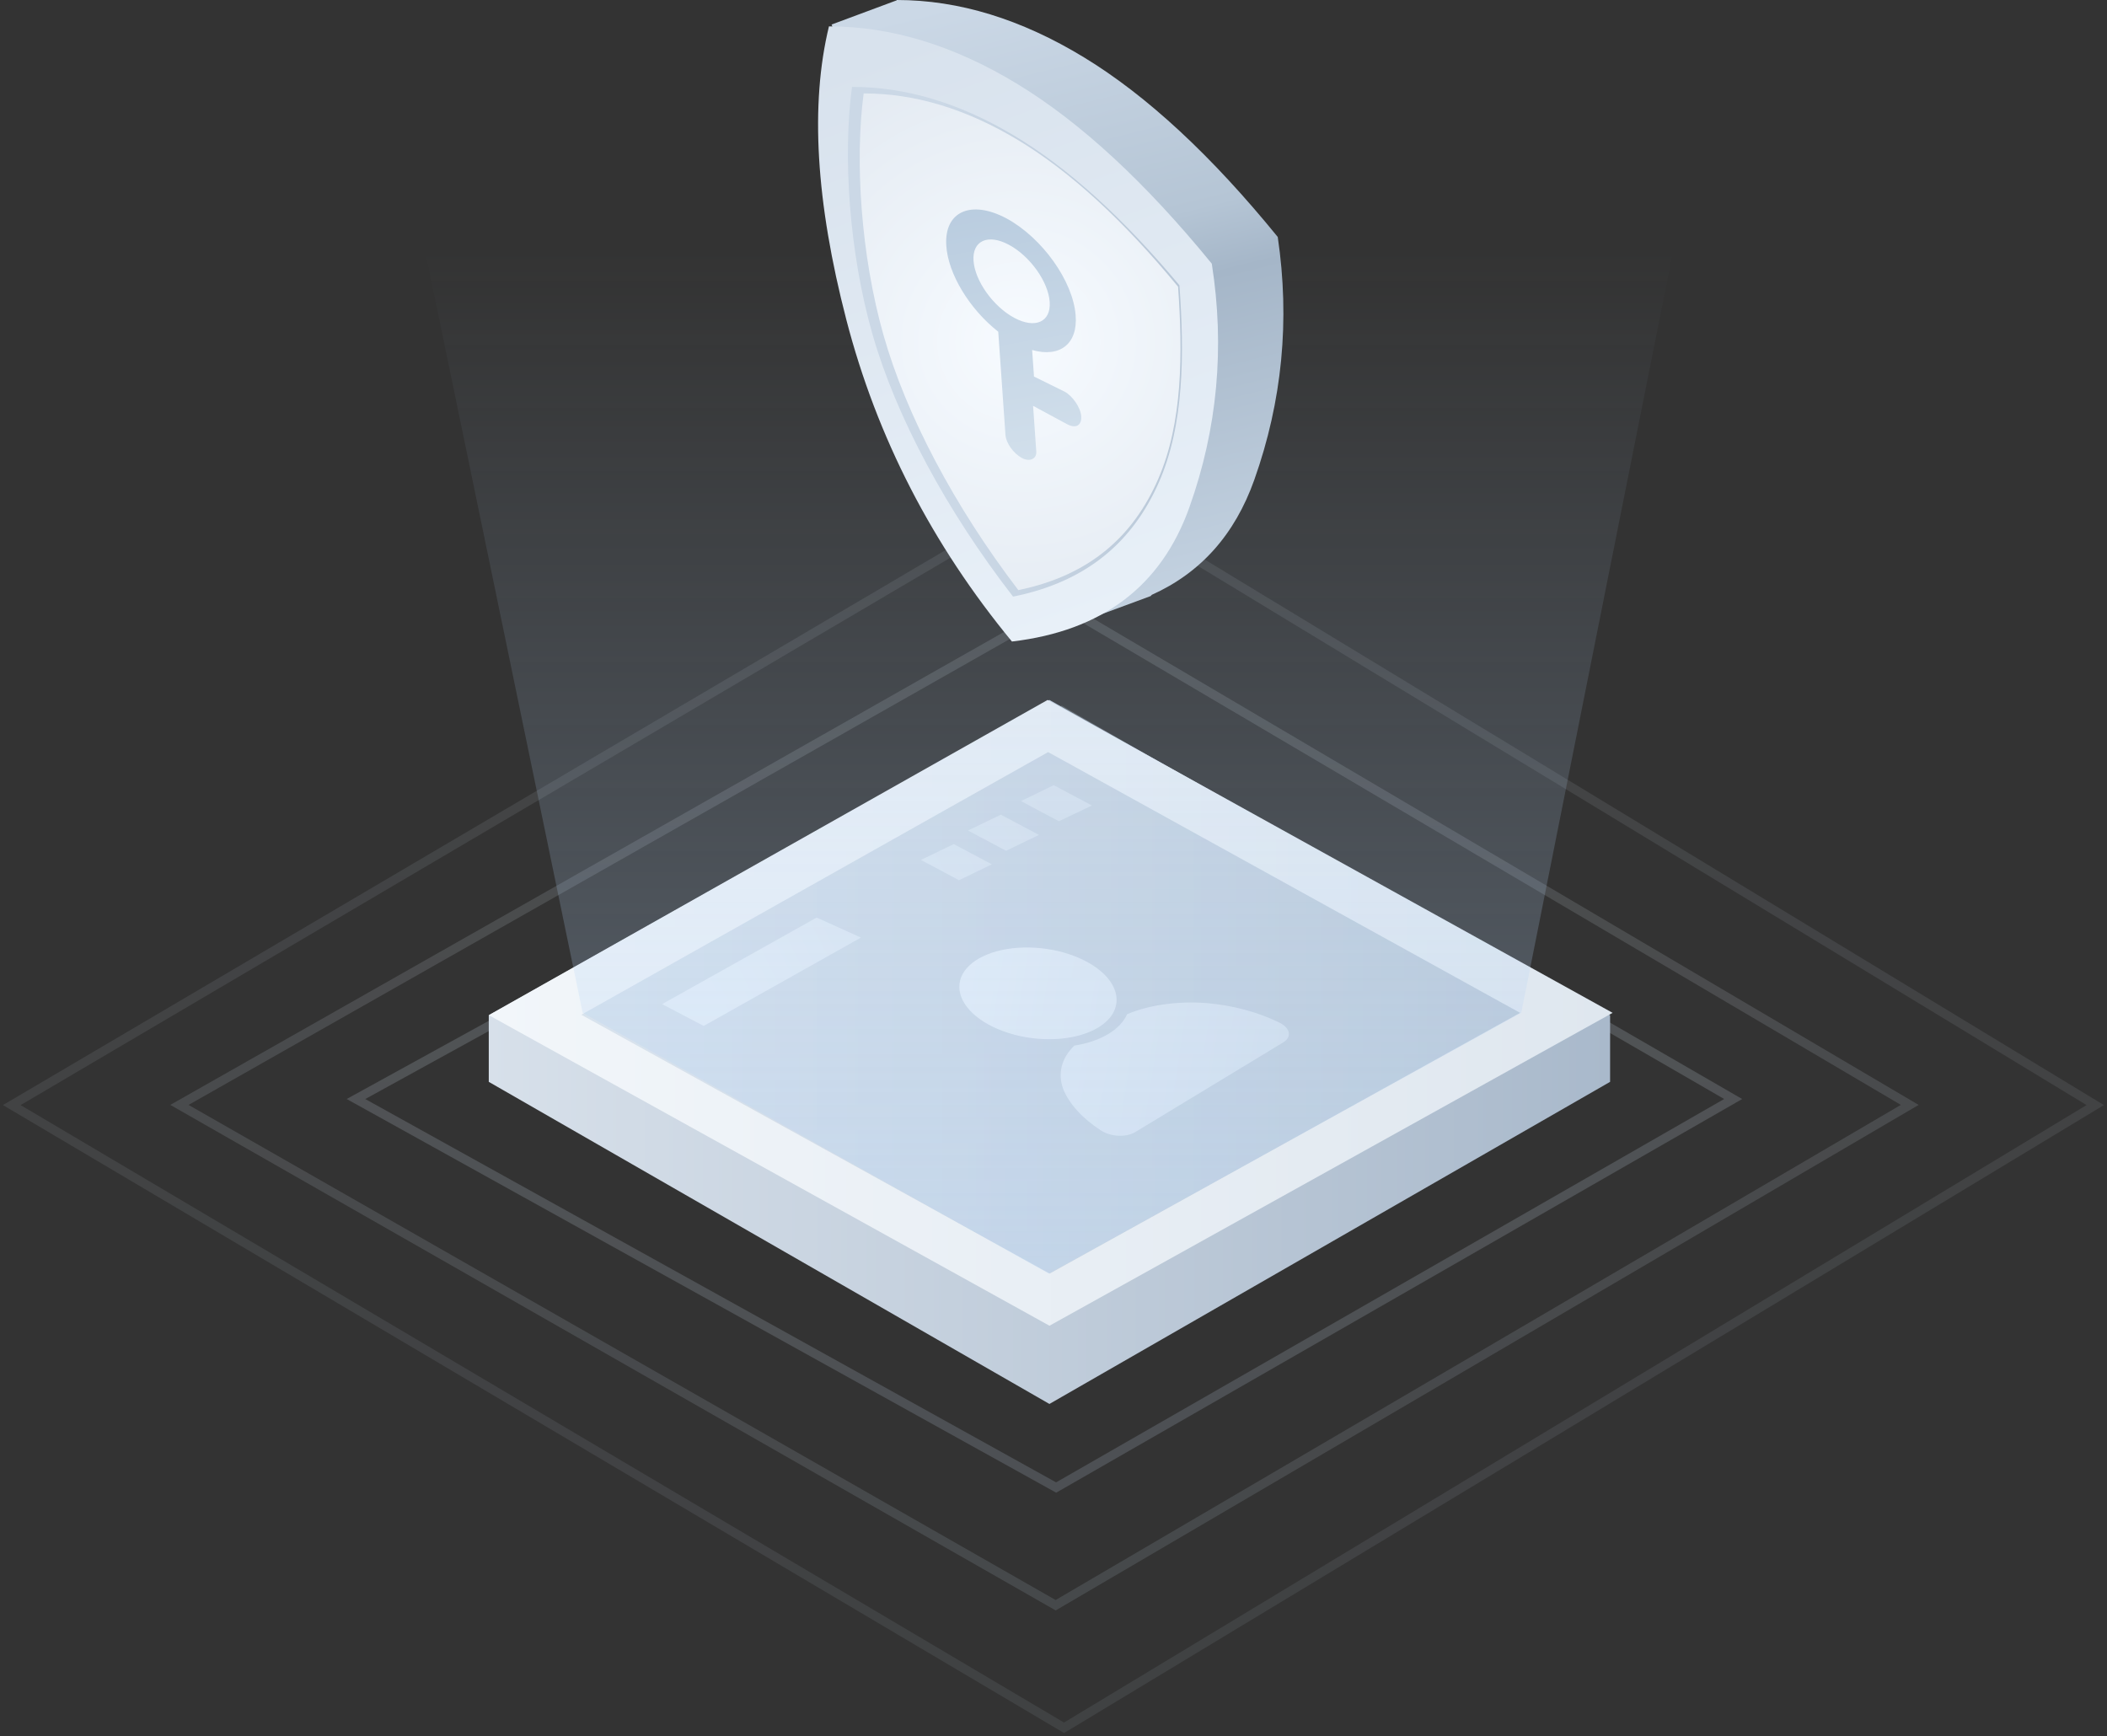 <?xml version="1.0" encoding="UTF-8"?>
<svg width="358px" height="295px" viewBox="0 0 358 295" version="1.1" xmlns="http://www.w3.org/2000/svg" xmlns:xlink="http://www.w3.org/1999/xlink">
    <rect x="0" y="0" width="358" height="295" fill="#333333" stroke="none"/>
    <!-- Generator: Sketch 55.2 (78181) - https://sketchapp.com -->
    <title>编组 4</title>
    <desc>Created with Sketch.</desc>
    <defs>
        <polygon id="path-1" points="4.54747351e-13 42.787 65.135 0.416 130.271 42.787 65.135 85.159"></polygon>
        <linearGradient x1="50%" y1="-13.438%" x2="50%" y2="86.734%" id="linearGradient-3">
            <stop stop-color="#D7E0EA" offset="0%"></stop>
            <stop stop-color="#B6C5D5" offset="100%"></stop>
        </linearGradient>
        <linearGradient x1="47.725%" y1="14.559%" x2="47.725%" y2="91.095%" id="linearGradient-4">
            <stop stop-color="#D7E0EA" offset="0%"></stop>
            <stop stop-color="#B6C5D5" offset="100%"></stop>
        </linearGradient>
        <linearGradient x1="50%" y1="0%" x2="50%" y2="95.243%" id="linearGradient-5">
            <stop stop-color="#D7E0EA" offset="0%"></stop>
            <stop stop-color="#B6C5D5" offset="100%"></stop>
        </linearGradient>
        <linearGradient x1="0%" y1="50%" x2="100%" y2="50%" id="linearGradient-6">
            <stop stop-color="#D7E0EA" offset="0%"></stop>
            <stop stop-color="#A9B9CB" offset="100%"></stop>
        </linearGradient>
        <linearGradient x1="0%" y1="50%" x2="100%" y2="50%" id="linearGradient-7">
            <stop stop-color="#F2F6FA" offset="0%"></stop>
            <stop stop-color="#DFE7EF" offset="100%"></stop>
        </linearGradient>
        <linearGradient x1="5.522%" y1="50%" x2="105.001%" y2="50%" id="linearGradient-8">
            <stop stop-color="#CBD8E6" offset="0%"></stop>
            <stop stop-color="#A5B6C8" offset="100%"></stop>
        </linearGradient>
        <linearGradient x1="100%" y1="74.031%" x2="0%" y2="21.207%" id="linearGradient-9">
            <stop stop-color="#E8F0F8" offset="0%"></stop>
            <stop stop-color="#D8E2ED" offset="100%"></stop>
        </linearGradient>
        <linearGradient x1="0%" y1="40.776%" x2="100%" y2="50%" id="linearGradient-10">
            <stop stop-color="#E8F0F8" offset="0%"></stop>
            <stop stop-color="#D8E2ED" offset="100%"></stop>
        </linearGradient>
        <linearGradient x1="47.384%" y1="7.745%" x2="47.384%" y2="102.228%" id="linearGradient-11">
            <stop stop-color="#B3D2F5" stop-opacity="0" offset="0%"></stop>
            <stop stop-color="#B3D2F5" offset="100%"></stop>
        </linearGradient>
        <linearGradient x1="29.865%" y1="0%" x2="50%" y2="110.375%" id="linearGradient-12">
            <stop stop-color="#CBD8E6" offset="0%"></stop>
            <stop stop-color="#B5C5D5" offset="36.896%"></stop>
            <stop stop-color="#A5B6C8" offset="46.827%"></stop>
            <stop stop-color="#CAD8E6" offset="100%"></stop>
        </linearGradient>
        <linearGradient x1="55.73%" y1="100%" x2="31.248%" y2="0%" id="linearGradient-13">
            <stop stop-color="#E8F0F8" offset="0%"></stop>
            <stop stop-color="#D8E2ED" offset="100%"></stop>
        </linearGradient>
        <linearGradient x1="30.797%" y1="37.502%" x2="166.055%" y2="25.416%" id="linearGradient-14">
            <stop stop-color="#CBD8E6" offset="0%"></stop>
            <stop stop-color="#A5B6C8" offset="100%"></stop>
        </linearGradient>
        <radialGradient cx="50%" cy="50%" fx="50%" fy="50%" r="99.26%" gradientTransform="translate(0.5,0.5),scale(1,0.646),rotate(90),translate(-0.5,-0.5)" id="radialGradient-15">
            <stop stop-color="#F7FBFF" offset="0%"></stop>
            <stop stop-color="#E2E9F1" offset="100%"></stop>
        </radialGradient>
        <linearGradient x1="50%" y1="147.243%" x2="43.073%" y2="0%" id="linearGradient-16">
            <stop stop-color="#DDE8F1" offset="0%"></stop>
            <stop stop-color="#B9CCDF" offset="100%"></stop>
        </linearGradient>
    </defs>
    <g id="页面-1" stroke="none" stroke-width="1" fill="none" fill-rule="evenodd">
        <g id="用户未加入项目" transform="translate(-541, -104)">
            <g id="编组-4" transform="translate(543, 104)">
                <g id="波纹" transform="translate(0, 82)">
                    <g id="编组" transform="translate(112.636, 80.534)">
                        <mask id="mask-2" fill="white">
                            <use xlink:href="#path-1"></use>
                        </mask>
                        <g id="Clip-2"></g>
                    </g>
                    <polygon id="Stroke-3" stroke="url(#linearGradient-3)" stroke-width="1.53" opacity="0.2" points="58.484 104.752 177.448 170.769 292.484 104.752 178.399 38.769"></polygon>
                    <polygon id="Stroke-3" stroke="url(#linearGradient-4)" stroke-width="1.53" opacity="0.15" points="28.484 105.753 177.367 190.769 322.484 105.753 178.279 20.769"></polygon>
                    <polygon id="Stroke-3" stroke="url(#linearGradient-5)" stroke-width="1.53" opacity="0.1" points="7.86037901e-14 105.783 178.792 211.596 354 105.783 179.66 0"></polygon>
                </g>
                <g id="编组-2" transform="translate(81, 113)" fill-rule="nonzero">
                    <g id="编组" transform="translate(0, 0.6)">
                        <polygon id="路径" fill="url(#linearGradient-6)" points="95.308 5.338 190.57 58.927 190.57 70.234 95.308 124.969 0.047 70.234 0.047 58.927"></polygon>
                        <polygon id="路径" fill="url(#linearGradient-7)" points="95 5.338 191 58.508 95.316 111.677 0.047 58.898"></polygon>
                        <polygon id="路径备份" fill="url(#linearGradient-8)" opacity="0.652" points="95.086 14.2 175.277 58.508 95.35 102.815 15.77 58.833"></polygon>
                        <path d="M33.969,23.187 L38.969,26.835 L38.969,19.538 L33.969,15.835 L33.969,23.187 Z M42.609,21.434 L42.609,28.767 L47.609,32.434 L47.609,25.101 L42.609,21.434 Z M50.78,26.15 L50.78,33.484 L55.78,37.15 L55.78,29.817 L50.78,26.15 Z M72.215,39.952 L72.74,48.187 L98.06,64.47 L98.014,56.491 L72.215,39.952 Z" id="形状" fill="url(#linearGradient-9)" transform="translate(66.014, 40.152) rotate(118) translate(-66.014, -40.152) "></path>
                    </g>
                    <path d="M89.355,62.824 C84.198,61.462 80.526,58.52 80.052,55.372 C79.577,52.223 82.394,49.488 87.189,48.442 C91.983,47.396 97.81,48.244 101.953,50.592 C107.595,53.799 108.336,58.719 103.611,61.597 C100.139,63.703 94.512,64.187 89.355,62.824 Z M122.038,57.452 C117.053,57.085 112.258,57.754 108.507,59.341 C107.949,60.617 106.871,61.758 105.358,62.676 C103.8,63.635 101.804,64.32 99.545,64.673 C97.362,66.786 96.685,69.401 97.637,72.038 C98.678,74.59 100.886,77.022 104.014,79.064 C104.795,79.595 105.889,79.935 107.012,79.994 C108.12,80.039 109.148,79.819 109.861,79.387 L135.038,64.127 C135.752,63.695 136.091,63.085 135.979,62.438 C135.833,61.783 135.213,61.156 134.278,60.719 C130.695,58.967 126.422,57.826 122.038,57.452 Z" id="形状" fill="url(#linearGradient-10)"></path>
                </g>
                <polygon id="路径-50-3" fill="url(#linearGradient-11)" fill-rule="nonzero" opacity="0.323" points="67 27 285.4 27 256.477 172.108 176.2 216.415 97 172.108"></polygon>
                <g id="编组-3" transform="translate(137, 0)">
                    <g id="Combined-Shape" transform="translate(2.241, 0)" fill="url(#linearGradient-12)">
                        <path d="M54.466,101.073 L54.266,101.287 L39.983,106.564 L36.104,96.621 C25.782,82.261 18.44,66.646 14.077,49.778 C12.384,43.35 11.094,36.821 10.217,30.23 L0.054,4.17 L11.126,0.052 L11.138,0 C21.678,0 32.288,3.255 42.969,9.765 C53.65,16.274 64.614,26.441 75.861,40.265 C77.954,54.418 76.624,68.18 71.87,81.55 C68.566,90.838 62.765,97.346 54.466,101.073 Z" id="path-22-2"></path>
                    </g>
                    <path d="M1.848,4.48 C-1.37,17.727 -0.385,34.344 4.801,54.33 C9.988,74.316 19.366,92.543 32.937,109.011 C48.252,107.213 58.3,99.619 63.079,86.231 C67.858,72.843 69.13,59.034 66.896,44.805 C55.594,30.96 44.576,20.779 33.841,14.259 C23.105,7.74 12.441,4.48 1.848,4.48 Z" id="Path-7" fill="url(#linearGradient-13)" fill-rule="nonzero"></path>
                    <path d="M5.765,14.769 C4.185,26.426 5.258,42.926 9.268,56.886 C13.279,70.845 21.821,86.785 33.128,101.381 C45.854,98.823 53.512,91.888 57.871,82.036 C62.23,72.184 62.23,60.062 61.399,48.476 C51.734,36.902 42.31,28.387 33.128,22.931 C23.946,17.476 14.825,14.755 5.765,14.769 Z" id="Path-7-2" fill="url(#linearGradient-14)" fill-rule="nonzero"></path>
                    <path d="M7.744,15.877 C6.227,27.235 7.257,43.313 11.108,56.916 C14.96,70.518 23.162,86.05 34.02,100.273 C46.24,97.781 53.593,91.023 57.78,81.423 C61.966,71.823 61.966,60.011 61.168,48.722 C51.886,37.443 42.837,29.146 34.02,23.83 C25.203,18.515 16.444,15.864 7.744,15.877 Z" id="Path-7-2" fill="url(#radialGradient-15)" fill-rule="nonzero"></path>
                    <path d="M43.703,71.482 C43.703,72.99 42.7,73.606 41.192,72.65 L35.669,69.151 L35.669,76.94 C35.669,78.196 34.414,78.656 33.154,77.858 C31.768,76.977 30.645,75.143 30.643,73.756 L30.643,56.172 C26.006,51.975 22.805,45.714 22.858,40.943 C22.892,35.153 27.595,33.429 33.407,37.078 C39.218,40.794 43.921,48.477 43.955,54.31 C44.008,59.148 40.807,61.353 36.17,59.674 L36.17,64.198 L41.192,67.127 C42.447,67.923 43.703,69.973 43.703,71.482 Z M39.715,51.721 C39.715,48.291 36.934,43.749 33.504,41.576 C30.074,39.403 27.294,40.421 27.294,43.851 C27.294,47.281 30.074,51.823 33.504,53.997 C36.934,56.17 39.715,55.151 39.715,51.721 Z" id="形状备份-5" fill="url(#linearGradient-16)" fill-rule="nonzero" transform="translate(33.407, 56.709) rotate(-4) translate(-33.407, -56.709) "></path>
                </g>
            </g>
        </g>
    </g>
</svg>